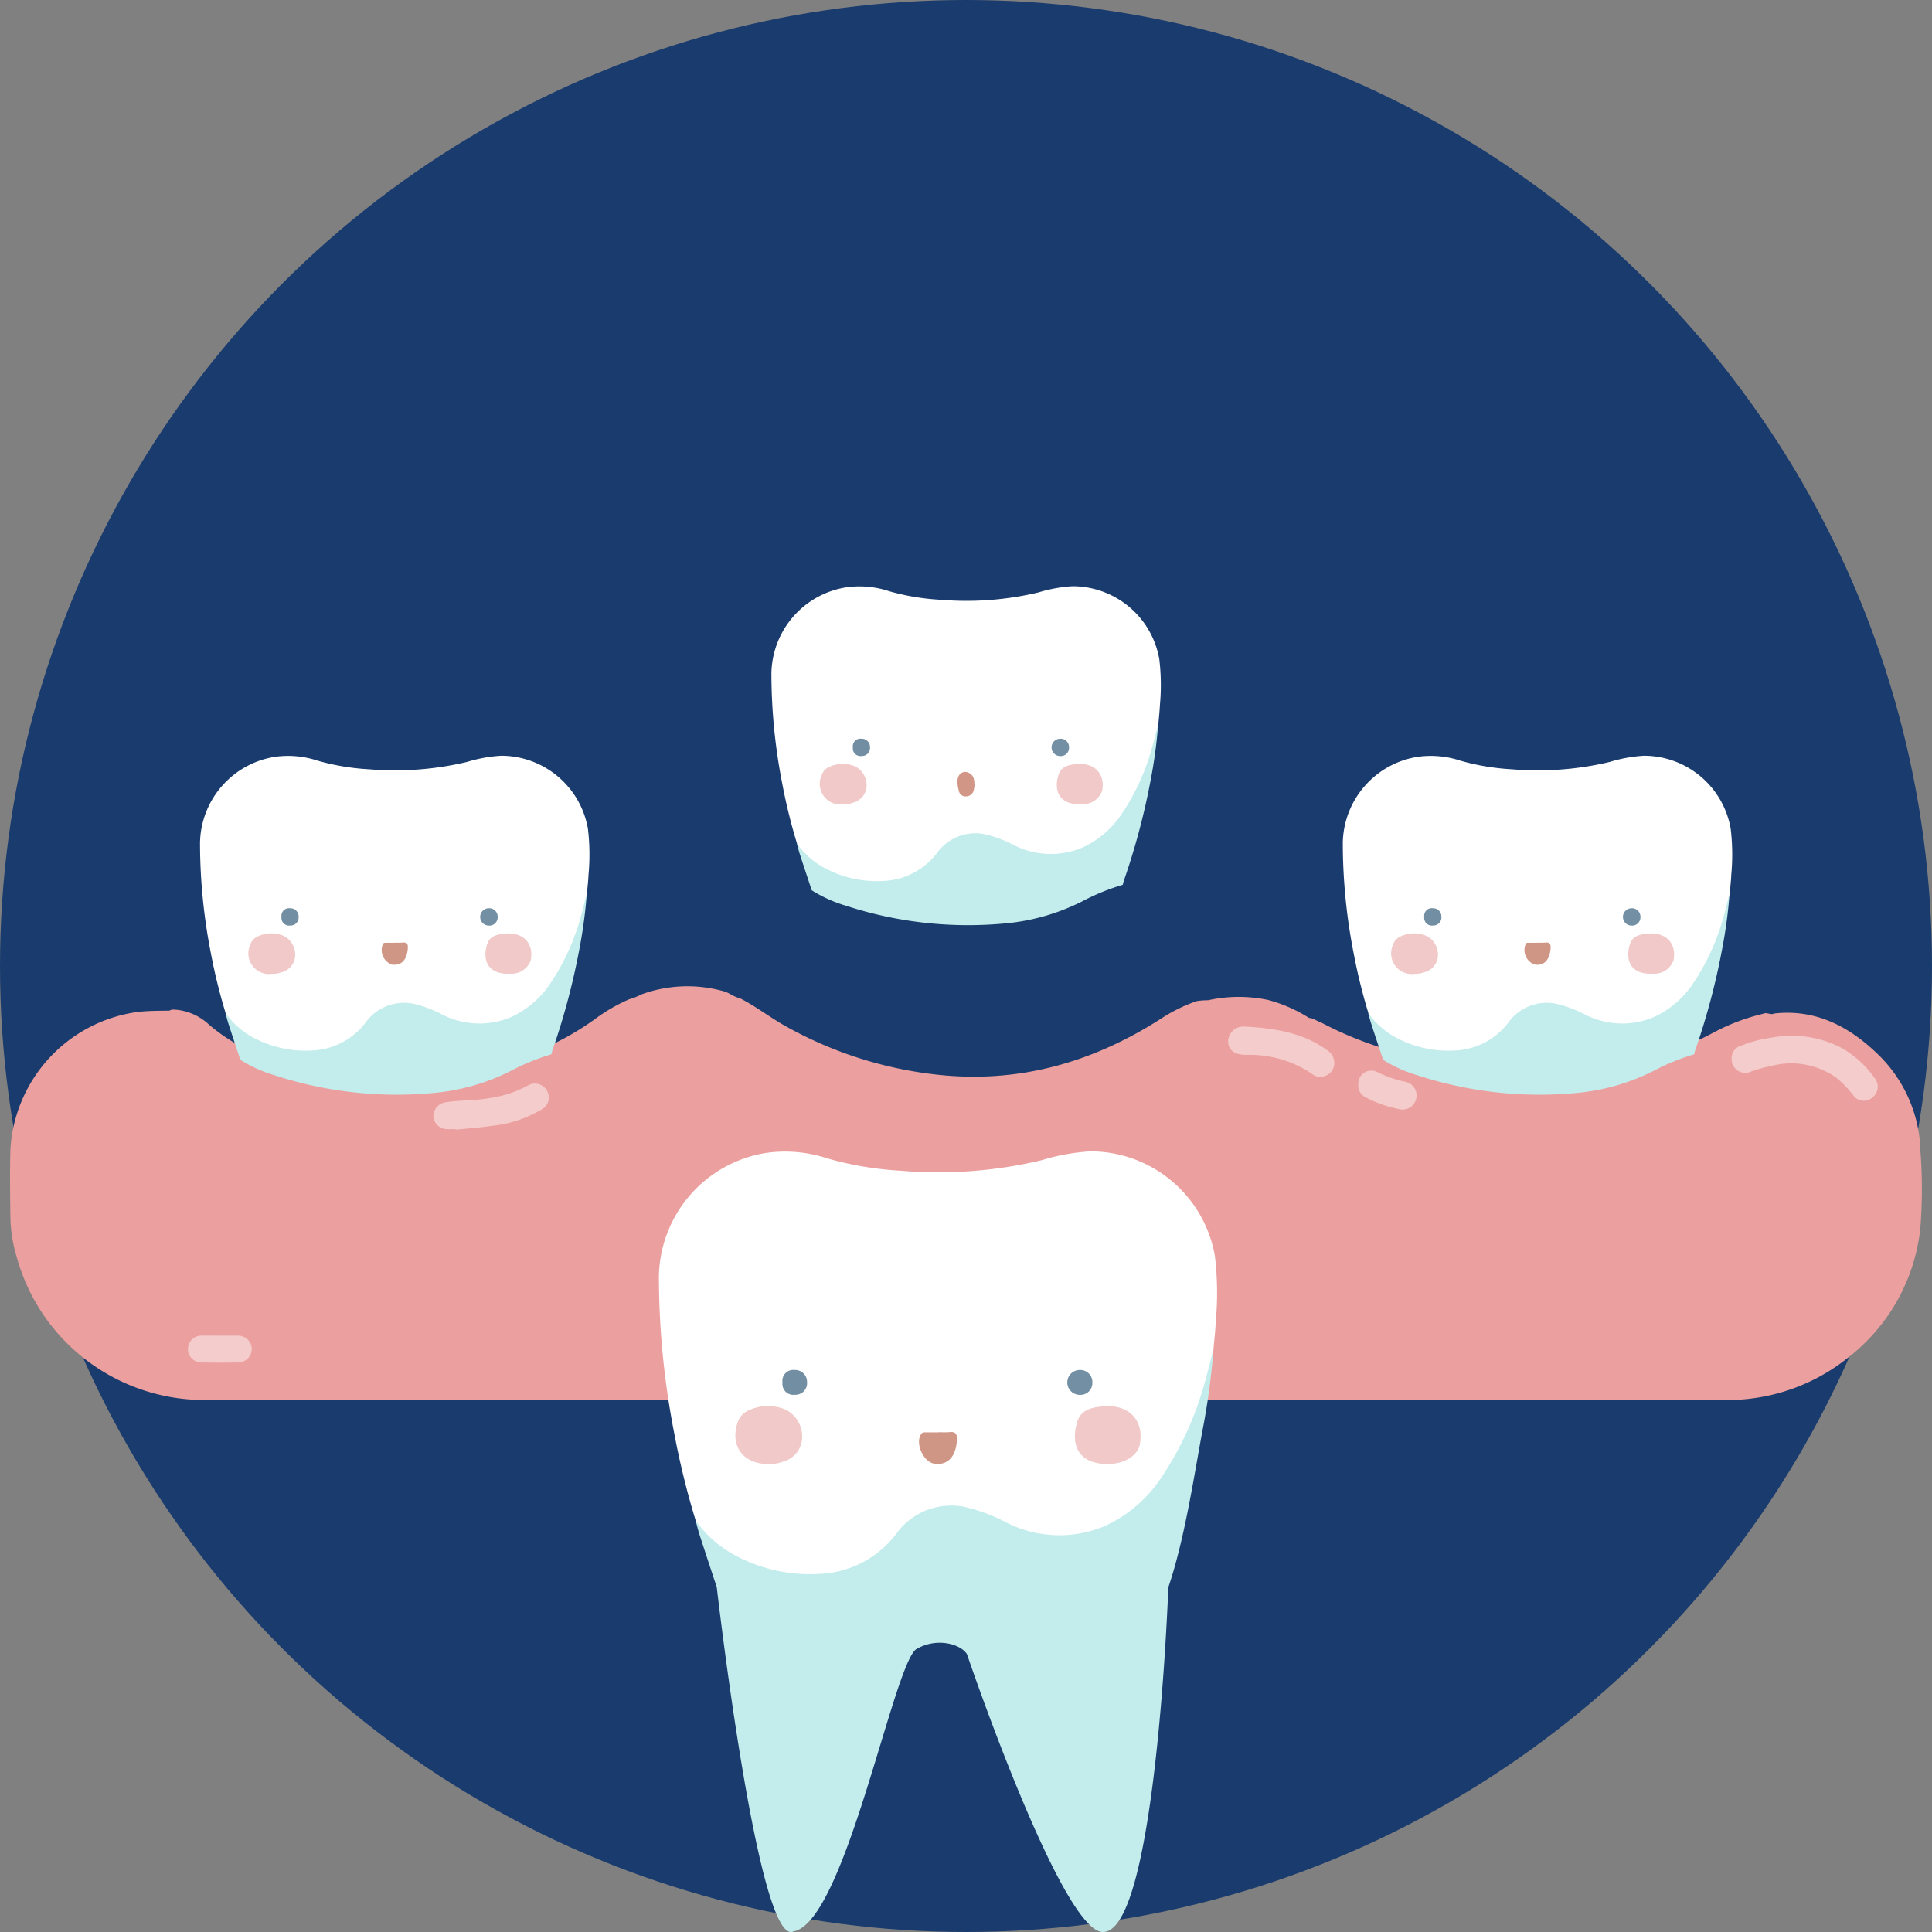 <svg id="Grupo_120" data-name="Grupo 120" xmlns="http://www.w3.org/2000/svg" width="207" height="207" viewBox="0 0 207 207">
  <rect x="0" y="0" width="207" height="207" fill="#808080" stroke="none"/>
  <circle id="Elipse_13" data-name="Elipse 13" cx="103.5" cy="103.5" r="103.5" fill="#1a3b6d"/>
  <g id="Grupo_68" data-name="Grupo 68" transform="translate(1.076 62.806)">
    <g id="Grupo_46" data-name="Grupo 46" transform="translate(0 42.869)">
      <path id="Trazado_300" data-name="Trazado 300" d="M188.93,83.94c4.36-.52,7.91,1.25,10.95,4.11a14.947,14.947,0,0,1,4.82,10.68,53.1,53.1,0,0,1-.02,8.27,20.246,20.246,0,0,1-7.67,13.75,20.655,20.655,0,0,1-13.36,4.59H21.14A20.859,20.859,0,0,1,.7,109.93a15.658,15.658,0,0,1-.65-4.08c-.03-2.44-.07-4.89,0-7.33A15.793,15.793,0,0,1,13.7,83.76c1.14-.13,2.28-.12,3.42-.14.23-.18.49-.09.74-.09a5.978,5.978,0,0,1,3.48,1.6,18.9,18.9,0,0,0,8.02,4.05,46.771,46.771,0,0,0,11,1.47A41.494,41.494,0,0,0,52.77,89.2a30.06,30.06,0,0,0,9.88-4.65,18.3,18.3,0,0,1,3.71-2.15,6.747,6.747,0,0,0,1.31-.52,14.347,14.347,0,0,1,8.55-.4,3.355,3.355,0,0,1,1.09.45,4.872,4.872,0,0,0,.95.39c1.68.85,3.17,2.03,4.82,2.95a42.689,42.689,0,0,0,16.34,5.22c8.74.94,16.65-1.34,23.96-6.04a17.207,17.207,0,0,1,3.78-1.85,8.348,8.348,0,0,1,1.22-.09,15.178,15.178,0,0,1,6.47-.02,15.815,15.815,0,0,1,4.35,1.92c.47,0,.81.34,1.24.46a38.658,38.658,0,0,0,11.86,4,76.291,76.291,0,0,0,9.78,1.15,42.717,42.717,0,0,0,14.54-1.59,32.034,32.034,0,0,0,5.87-2.44,22.117,22.117,0,0,1,5.34-2.03c.38-.19.76.12,1.14,0Z" transform="translate(-0.011 -81.015)" fill="#eb9f9e"/>
      <path id="Trazado_301" data-name="Trazado 301" d="M183.47,89.64a1.36,1.36,0,0,1,.96-1.4,13.964,13.964,0,0,1,3.37-.89,11.594,11.594,0,0,1,7.39,1.08,10.8,10.8,0,0,1,3.57,3.22,1.475,1.475,0,0,1-.21,2.13,1.4,1.4,0,0,1-2.09-.3,12.367,12.367,0,0,0-1.7-1.77,8.316,8.316,0,0,0-6.95-1.34,15.229,15.229,0,0,0-2.29.63,1.451,1.451,0,0,1-2.05-1.36Z" transform="translate(0.989 -81.858)" fill="#f4cccc"/>
      <path id="Trazado_302" data-name="Trazado 302" d="M46.73,97.16c-.32,0-.64.02-.95,0a1.478,1.478,0,0,1-1.41-1.36,1.507,1.507,0,0,1,1.32-1.52c1.52-.24,3.06-.15,4.58-.43a11.963,11.963,0,0,0,4.21-1.36,1.482,1.482,0,0,1,2.06.55A1.442,1.442,0,0,1,56,95.03a12.926,12.926,0,0,1-5.39,1.78c-1.28.19-2.57.28-3.86.41v-.06Z" transform="translate(0.989 -81.858)" fill="#f4cccc"/>
      <path id="Trazado_303" data-name="Trazado 303" d="M131.3,86.17c3.21.19,6.2.63,8.79,2.51a1.632,1.632,0,0,1,.8,1.54,1.471,1.471,0,0,1-1.06,1.27,1.39,1.39,0,0,1-1.35-.27,11.931,11.931,0,0,0-6.82-2.02h-.24c-1.22,0-1.9-.53-1.9-1.45a1.624,1.624,0,0,1,1.78-1.57Z" transform="translate(0.989 -81.858)" fill="#f4cccc"/>
      <path id="Trazado_304" data-name="Trazado 304" d="M21.48,119.29h1.91a1.465,1.465,0,0,1,1.52,1.4,1.451,1.451,0,0,1-1.46,1.47q-1.95.045-3.9,0a1.436,1.436,0,1,1,.02-2.87c.64-.01,1.27,0,1.91,0Z" transform="translate(0.989 -81.858)" fill="#f4cccb"/>
      <path id="Trazado_305" data-name="Trazado 305" d="M143.47,92.39a1.4,1.4,0,0,1,2.1-1.31,12.505,12.505,0,0,0,2.85.99,1.505,1.505,0,1,1-.65,2.93,12.9,12.9,0,0,1-3.51-1.25,1.388,1.388,0,0,1-.79-1.35Z" transform="translate(0.989 -81.858)" fill="#f4cccc"/>
    </g>
    <g id="Grupo_48" data-name="Grupo 48" transform="translate(20.343 18.163)">
      <g id="Grupo_51" data-name="Grupo 51">
        <path id="Trazado_735" data-name="Trazado 735" d="M139.451,77.332c-.426-1.291-.858-2.581-1.277-3.872-.119-.37-.209-.739-.314-1.116.265-.1.356.126.481.272a10.317,10.317,0,0,0,7.757,3.5,7.855,7.855,0,0,0,5.037-1.4,6.631,6.631,0,0,0,1.472-1.423c1.87-2.456,4.562-2.846,7.248-1.611a14.486,14.486,0,0,0,4.123,1.437,7.954,7.954,0,0,0,5.741-1.346,13.063,13.063,0,0,0,4.081-4.967,28.934,28.934,0,0,0,2.386-6.613c.056-.237-.014-.593.384-.642a53.3,53.3,0,0,1-.837,6.132,74.666,74.666,0,0,1-2.846,10.632c-.049.14-.077.286-.112.426a23.717,23.717,0,0,0-4.409,1.807,22.9,22.9,0,0,1-8.5,2.358,42.13,42.13,0,0,1-16.736-1.918,14.7,14.7,0,0,1-3.683-1.66Z" transform="translate(-135.118 -44.747)" fill="#c3ecec"/>
        <path id="Trazado_734" data-name="Trazado 734" d="M175.382,53.133c-.265.921-.46,1.856-.739,2.776a24.116,24.116,0,0,1-3.1,6.718,10.109,10.109,0,0,1-4.3,3.718,8.739,8.739,0,0,1-7.3-.258,12.65,12.65,0,0,0-3.265-1.207,5.078,5.078,0,0,0-5.037,2.093,7.588,7.588,0,0,1-5.839,2.944,11.725,11.725,0,0,1-5.7-1.158,8.665,8.665,0,0,1-3.411-2.832,60.6,60.6,0,0,1-1.591-6.46,61.5,61.5,0,0,1-1.158-11.8,9.5,9.5,0,0,1,8.009-9.215,10.075,10.075,0,0,1,4.6.412,25.069,25.069,0,0,0,5.518.921,33.3,33.3,0,0,0,10.478-.788,15.727,15.727,0,0,1,3.642-.663,9.442,9.442,0,0,1,9.313,7.82,23.306,23.306,0,0,1,.063,4.932c-.028.684-.112,1.36-.167,2.044Z" transform="translate(-133.93 -38.33)" fill="#fff"/>
        <path id="Trazado_731" data-name="Trazado 731" d="M180.111,69.947c-2.149-.042-2.658-1.549-2.142-3.174.286-.9,1.137-1.06,1.939-1.13,1.932-.174,3.069,1.067,2.735,2.846a2.168,2.168,0,0,1-2.086,1.451c-.147.014-.293,0-.446,0Z" transform="translate(-147.191 -46.584)" fill="#f1c9c9"/>
        <path id="Trazado_729" data-name="Trazado 729" d="M143.9,69.952a2.209,2.209,0,0,1-2.316-3.111,1.441,1.441,0,0,1,.837-.907,3.408,3.408,0,0,1,2.693-.07,2.254,2.254,0,0,1,1.284,2.2,1.921,1.921,0,0,1-1.437,1.709,2.722,2.722,0,0,1-1.06.174Z" transform="translate(-136.192 -46.582)" fill="#f1c9c9"/>
        <path id="Trazado_732" data-name="Trazado 732" d="M178.85,62.688a.886.886,0,0,1-.942.928.928.928,0,0,1-.007-1.856.9.9,0,0,1,.949.928Z" transform="translate(-146.948 -45.415)" fill="#728fa3"/>
        <path id="Trazado_733" data-name="Trazado 733" d="M146.46,62.688a.814.814,0,0,1,.914-.928.882.882,0,0,1,.921.9.867.867,0,0,1-.914.949A.817.817,0,0,1,146.46,62.688Z" transform="translate(-137.719 -45.415)" fill="#718ea2"/>
        <path id="Trazado_817" data-name="Trazado 817" d="M161.8,66.415a7.167,7.167,0,0,0,.774,0c.53-.07.614.188.579.649-.1,1.221-.712,1.856-1.7,1.7a1.643,1.643,0,0,1-.949-2.232c.1-.126.23-.1.356-.1h.942Z" transform="translate(-140.88 -46.388)" fill="#d09685"/>
      </g>
    </g>
    <g id="Grupo_52" data-name="Grupo 52" transform="translate(142.783 18.163)">
      <g id="Grupo_51-2" data-name="Grupo 51">
        <path id="Trazado_735-2" data-name="Trazado 735" d="M139.451,77.332c-.426-1.291-.858-2.581-1.277-3.872-.119-.37-.209-.739-.314-1.116.265-.1.356.126.481.272a10.317,10.317,0,0,0,7.757,3.5,7.855,7.855,0,0,0,5.037-1.4,6.631,6.631,0,0,0,1.472-1.423c1.87-2.456,4.562-2.846,7.248-1.611a14.486,14.486,0,0,0,4.123,1.437,7.954,7.954,0,0,0,5.741-1.346,13.063,13.063,0,0,0,4.081-4.967,28.934,28.934,0,0,0,2.386-6.613c.056-.237-.014-.593.384-.642a53.3,53.3,0,0,1-.837,6.132,74.666,74.666,0,0,1-2.846,10.632c-.049.14-.077.286-.112.426a23.717,23.717,0,0,0-4.409,1.807,22.9,22.9,0,0,1-8.5,2.358,42.13,42.13,0,0,1-16.736-1.918,14.7,14.7,0,0,1-3.683-1.66Z" transform="translate(-135.118 -44.747)" fill="#c3ecec"/>
        <path id="Trazado_734-2" data-name="Trazado 734" d="M175.382,53.133c-.265.921-.46,1.856-.739,2.776a24.116,24.116,0,0,1-3.1,6.718,10.109,10.109,0,0,1-4.3,3.718,8.739,8.739,0,0,1-7.3-.258,12.65,12.65,0,0,0-3.265-1.207,5.078,5.078,0,0,0-5.037,2.093,7.588,7.588,0,0,1-5.839,2.944,11.725,11.725,0,0,1-5.7-1.158,8.665,8.665,0,0,1-3.411-2.832,60.6,60.6,0,0,1-1.591-6.46,61.5,61.5,0,0,1-1.158-11.8,9.5,9.5,0,0,1,8.009-9.215,10.075,10.075,0,0,1,4.6.412,25.069,25.069,0,0,0,5.518.921,33.3,33.3,0,0,0,10.478-.788,15.727,15.727,0,0,1,3.642-.663,9.442,9.442,0,0,1,9.313,7.82,23.306,23.306,0,0,1,.063,4.932c-.028.684-.112,1.36-.167,2.044Z" transform="translate(-133.93 -38.33)" fill="#fff"/>
        <path id="Trazado_731-2" data-name="Trazado 731" d="M180.111,69.947c-2.149-.042-2.658-1.549-2.142-3.174.286-.9,1.137-1.06,1.939-1.13,1.932-.174,3.069,1.067,2.735,2.846a2.168,2.168,0,0,1-2.086,1.451c-.147.014-.293,0-.446,0Z" transform="translate(-147.191 -46.584)" fill="#f1c9c9"/>
        <path id="Trazado_729-2" data-name="Trazado 729" d="M143.9,69.952a2.209,2.209,0,0,1-2.316-3.111,1.441,1.441,0,0,1,.837-.907,3.408,3.408,0,0,1,2.693-.07,2.254,2.254,0,0,1,1.284,2.2,1.921,1.921,0,0,1-1.437,1.709,2.722,2.722,0,0,1-1.06.174Z" transform="translate(-136.192 -46.582)" fill="#f1c9c9"/>
        <path id="Trazado_732-2" data-name="Trazado 732" d="M178.85,62.688a.886.886,0,0,1-.942.928.928.928,0,0,1-.007-1.856.9.9,0,0,1,.949.928Z" transform="translate(-146.948 -45.415)" fill="#728fa3"/>
        <path id="Trazado_733-2" data-name="Trazado 733" d="M146.46,62.688a.814.814,0,0,1,.914-.928.882.882,0,0,1,.921.9.867.867,0,0,1-.914.949A.817.817,0,0,1,146.46,62.688Z" transform="translate(-137.719 -45.415)" fill="#718ea2"/>
        <path id="Trazado_817-2" data-name="Trazado 817" d="M161.8,66.415a7.167,7.167,0,0,0,.774,0c.53-.07.614.188.579.649-.1,1.221-.712,1.856-1.7,1.7a1.643,1.643,0,0,1-.949-2.232c.1-.126.23-.1.356-.1h.942Z" transform="translate(-140.88 -46.388)" fill="#d09685"/>
      </g>
    </g>
    <g id="Grupo_49" data-name="Grupo 49" transform="translate(81.563)">
      <path id="Trazado_735-3" data-name="Trazado 735" d="M139.451,77.332c-.426-1.291-.858-2.581-1.277-3.872-.119-.37-.209-.739-.314-1.116.265-.1.356.126.481.272a10.317,10.317,0,0,0,7.757,3.5,7.855,7.855,0,0,0,5.037-1.4,6.631,6.631,0,0,0,1.472-1.423c1.87-2.456,4.562-2.846,7.248-1.611a14.486,14.486,0,0,0,4.123,1.437,7.954,7.954,0,0,0,5.741-1.346,13.063,13.063,0,0,0,4.081-4.967,28.934,28.934,0,0,0,2.386-6.613c.056-.237-.014-.593.384-.642a53.3,53.3,0,0,1-.837,6.132,74.666,74.666,0,0,1-2.846,10.632c-.049.14-.077.286-.112.426a23.717,23.717,0,0,0-4.409,1.807,22.9,22.9,0,0,1-8.5,2.358,42.13,42.13,0,0,1-16.736-1.918,14.7,14.7,0,0,1-3.683-1.66Z" transform="translate(-135.118 -44.747)" fill="#c3ecec"/>
      <path id="Trazado_734-3" data-name="Trazado 734" d="M175.382,53.133c-.265.921-.46,1.856-.739,2.776a24.116,24.116,0,0,1-3.1,6.718,10.109,10.109,0,0,1-4.3,3.718,8.739,8.739,0,0,1-7.3-.258,12.65,12.65,0,0,0-3.265-1.207,5.078,5.078,0,0,0-5.037,2.093,7.588,7.588,0,0,1-5.839,2.944,11.725,11.725,0,0,1-5.7-1.158,8.665,8.665,0,0,1-3.411-2.832,60.6,60.6,0,0,1-1.591-6.46,61.5,61.5,0,0,1-1.158-11.8,9.5,9.5,0,0,1,8.009-9.215,10.075,10.075,0,0,1,4.6.412,25.069,25.069,0,0,0,5.518.921,33.3,33.3,0,0,0,10.478-.788,15.727,15.727,0,0,1,3.642-.663,9.442,9.442,0,0,1,9.313,7.82,23.306,23.306,0,0,1,.063,4.932c-.028.684-.112,1.36-.167,2.044Z" transform="translate(-133.93 -38.33)" fill="#fff"/>
      <path id="Trazado_731-3" data-name="Trazado 731" d="M180.111,69.947c-2.149-.042-2.658-1.549-2.142-3.174.286-.9,1.137-1.06,1.939-1.13,1.932-.174,3.069,1.067,2.735,2.846a2.168,2.168,0,0,1-2.086,1.451c-.147.014-.293,0-.446,0Z" transform="translate(-147.191 -46.584)" fill="#f1c9c9"/>
      <path id="Trazado_729-3" data-name="Trazado 729" d="M143.9,69.952a2.209,2.209,0,0,1-2.316-3.111,1.441,1.441,0,0,1,.837-.907,3.408,3.408,0,0,1,2.693-.07,2.254,2.254,0,0,1,1.284,2.2,1.921,1.921,0,0,1-1.437,1.709,2.722,2.722,0,0,1-1.06.174Z" transform="translate(-136.192 -46.582)" fill="#f1c9c9"/>
      <path id="Trazado_732-3" data-name="Trazado 732" d="M178.85,62.688a.886.886,0,0,1-.942.928.928.928,0,0,1-.007-1.856.9.9,0,0,1,.949.928Z" transform="translate(-146.948 -45.415)" fill="#728fa3"/>
      <path id="Trazado_733-3" data-name="Trazado 733" d="M146.46,62.688a.814.814,0,0,1,.914-.928.882.882,0,0,1,.921.9.867.867,0,0,1-.914.949A.817.817,0,0,1,146.46,62.688Z" transform="translate(-137.719 -45.415)" fill="#718ea2"/>
      <path id="Trazado_730" data-name="Trazado 730" d="M102.257,66.563a3.4,3.4,0,0,1-.1.642.844.844,0,0,1-.893.6.706.706,0,0,1-.691-.607,3.468,3.468,0,0,1-.146-1.039c.028-.572.307-.921.788-.97A1,1,0,0,1,102.2,66c.035.181.035.363.056.565Z" transform="translate(-80.482 -45.287)" fill="#d19685"/>
    </g>
    <g id="Grupo_50" data-name="Grupo 50" transform="translate(69.521 60.553)">
      <g id="Grupo_47" data-name="Grupo 47">
        <path id="Trazado_332" data-name="Trazado 332" d="M140.14,85.04c-.01-.01-1.23-3.7-1.83-5.55-.17-.53-.3-1.06-.45-1.6.38-.14.51.18.69.39,2.93,3.4,6.75,4.81,11.12,5.01a11.26,11.26,0,0,0,7.22-2A9.505,9.505,0,0,0,159,79.25c2.68-3.52,6.54-4.08,10.39-2.31A20.766,20.766,0,0,0,175.3,79a11.4,11.4,0,0,0,8.23-1.93,18.725,18.725,0,0,0,5.85-7.12,41.475,41.475,0,0,0,3.42-9.48c.08-.34-.02-.85.55-.92a76.409,76.409,0,0,1-1.2,8.79c-.95,5.19-1.94,11.71-3.64,16.7,0,0-1.364,38.654-7.383,36.869-4.313-1.425-13.056-26.353-14.184-29.688-.584-1.043-3.208-1.907-5.479-.528-2.476,1.953-7.643,29.3-13.121,30.216-3.782,1.826-8.213-36.879-8.213-36.879Z" transform="translate(-133.93 -38.33)" fill="#c3ecec"/>
        <path id="Trazado_333" data-name="Trazado 333" d="M193.35,59.55c-.38,1.32-.66,2.66-1.06,3.98a34.568,34.568,0,0,1-4.45,9.63,14.49,14.49,0,0,1-6.17,5.33,12.526,12.526,0,0,1-10.47-.37,18.133,18.133,0,0,0-4.68-1.73,7.279,7.279,0,0,0-7.22,3,10.877,10.877,0,0,1-8.37,4.22,16.807,16.807,0,0,1-8.17-1.66,12.421,12.421,0,0,1-4.89-4.06,86.863,86.863,0,0,1-2.28-9.26,88.151,88.151,0,0,1-1.66-16.92A13.622,13.622,0,0,1,145.41,38.5a14.443,14.443,0,0,1,6.59.59,35.935,35.935,0,0,0,7.91,1.32,47.727,47.727,0,0,0,15.02-1.13,22.543,22.543,0,0,1,5.22-.95A13.535,13.535,0,0,1,193.5,49.54a33.408,33.408,0,0,1,.09,7.07c-.04.98-.16,1.95-.24,2.93Z" transform="translate(-133.93 -38.33)" fill="#fff"/>
      </g>
      <path id="Trazado_811" data-name="Trazado 811" d="M181.12,71.82c-3.08-.06-3.81-2.22-3.07-4.55.41-1.29,1.63-1.52,2.78-1.62,2.77-.25,4.4,1.53,3.92,4.08-.21,1.12-1.49,1.96-2.99,2.08-.21.02-.42,0-.64,0Z" transform="translate(-133.219 -38.33)" fill="#f1c9c9"/>
      <path id="Trazado_812" data-name="Trazado 812" d="M144.98,71.83c-2.75.03-4.18-1.97-3.32-4.46a2.065,2.065,0,0,1,1.2-1.3,4.886,4.886,0,0,1,3.86-.1,3.231,3.231,0,0,1,1.84,3.16,2.753,2.753,0,0,1-2.06,2.45,3.9,3.9,0,0,1-1.52.25Z" transform="translate(-133.219 -38.33)" fill="#f1c9c9"/>
      <path id="Trazado_814" data-name="Trazado 814" d="M179.66,63.09a1.27,1.27,0,0,1-1.35,1.33,1.33,1.33,0,0,1-.01-2.66,1.289,1.289,0,0,1,1.36,1.33Z" transform="translate(-133.219 -38.33)" fill="#728fa3"/>
      <path id="Trazado_815" data-name="Trazado 815" d="M146.46,63.09a1.167,1.167,0,0,1,1.31-1.33,1.264,1.264,0,0,1,1.32,1.29,1.243,1.243,0,0,1-1.31,1.36,1.171,1.171,0,0,1-1.32-1.32Z" transform="translate(-133.219 -38.33)" fill="#718ea2"/>
      <path id="Trazado_816" data-name="Trazado 816" d="M162.44,66.42a10.274,10.274,0,0,0,1.11,0c.76-.1.88.27.83.93-.14,1.75-1.02,2.66-2.44,2.44-1.19-.19-2.08-2.28-1.36-3.2.14-.18.33-.15.51-.15h1.35Z" transform="translate(-132.453 -36.332)" fill="#d09685"/>
    </g>
  </g>
</svg>
